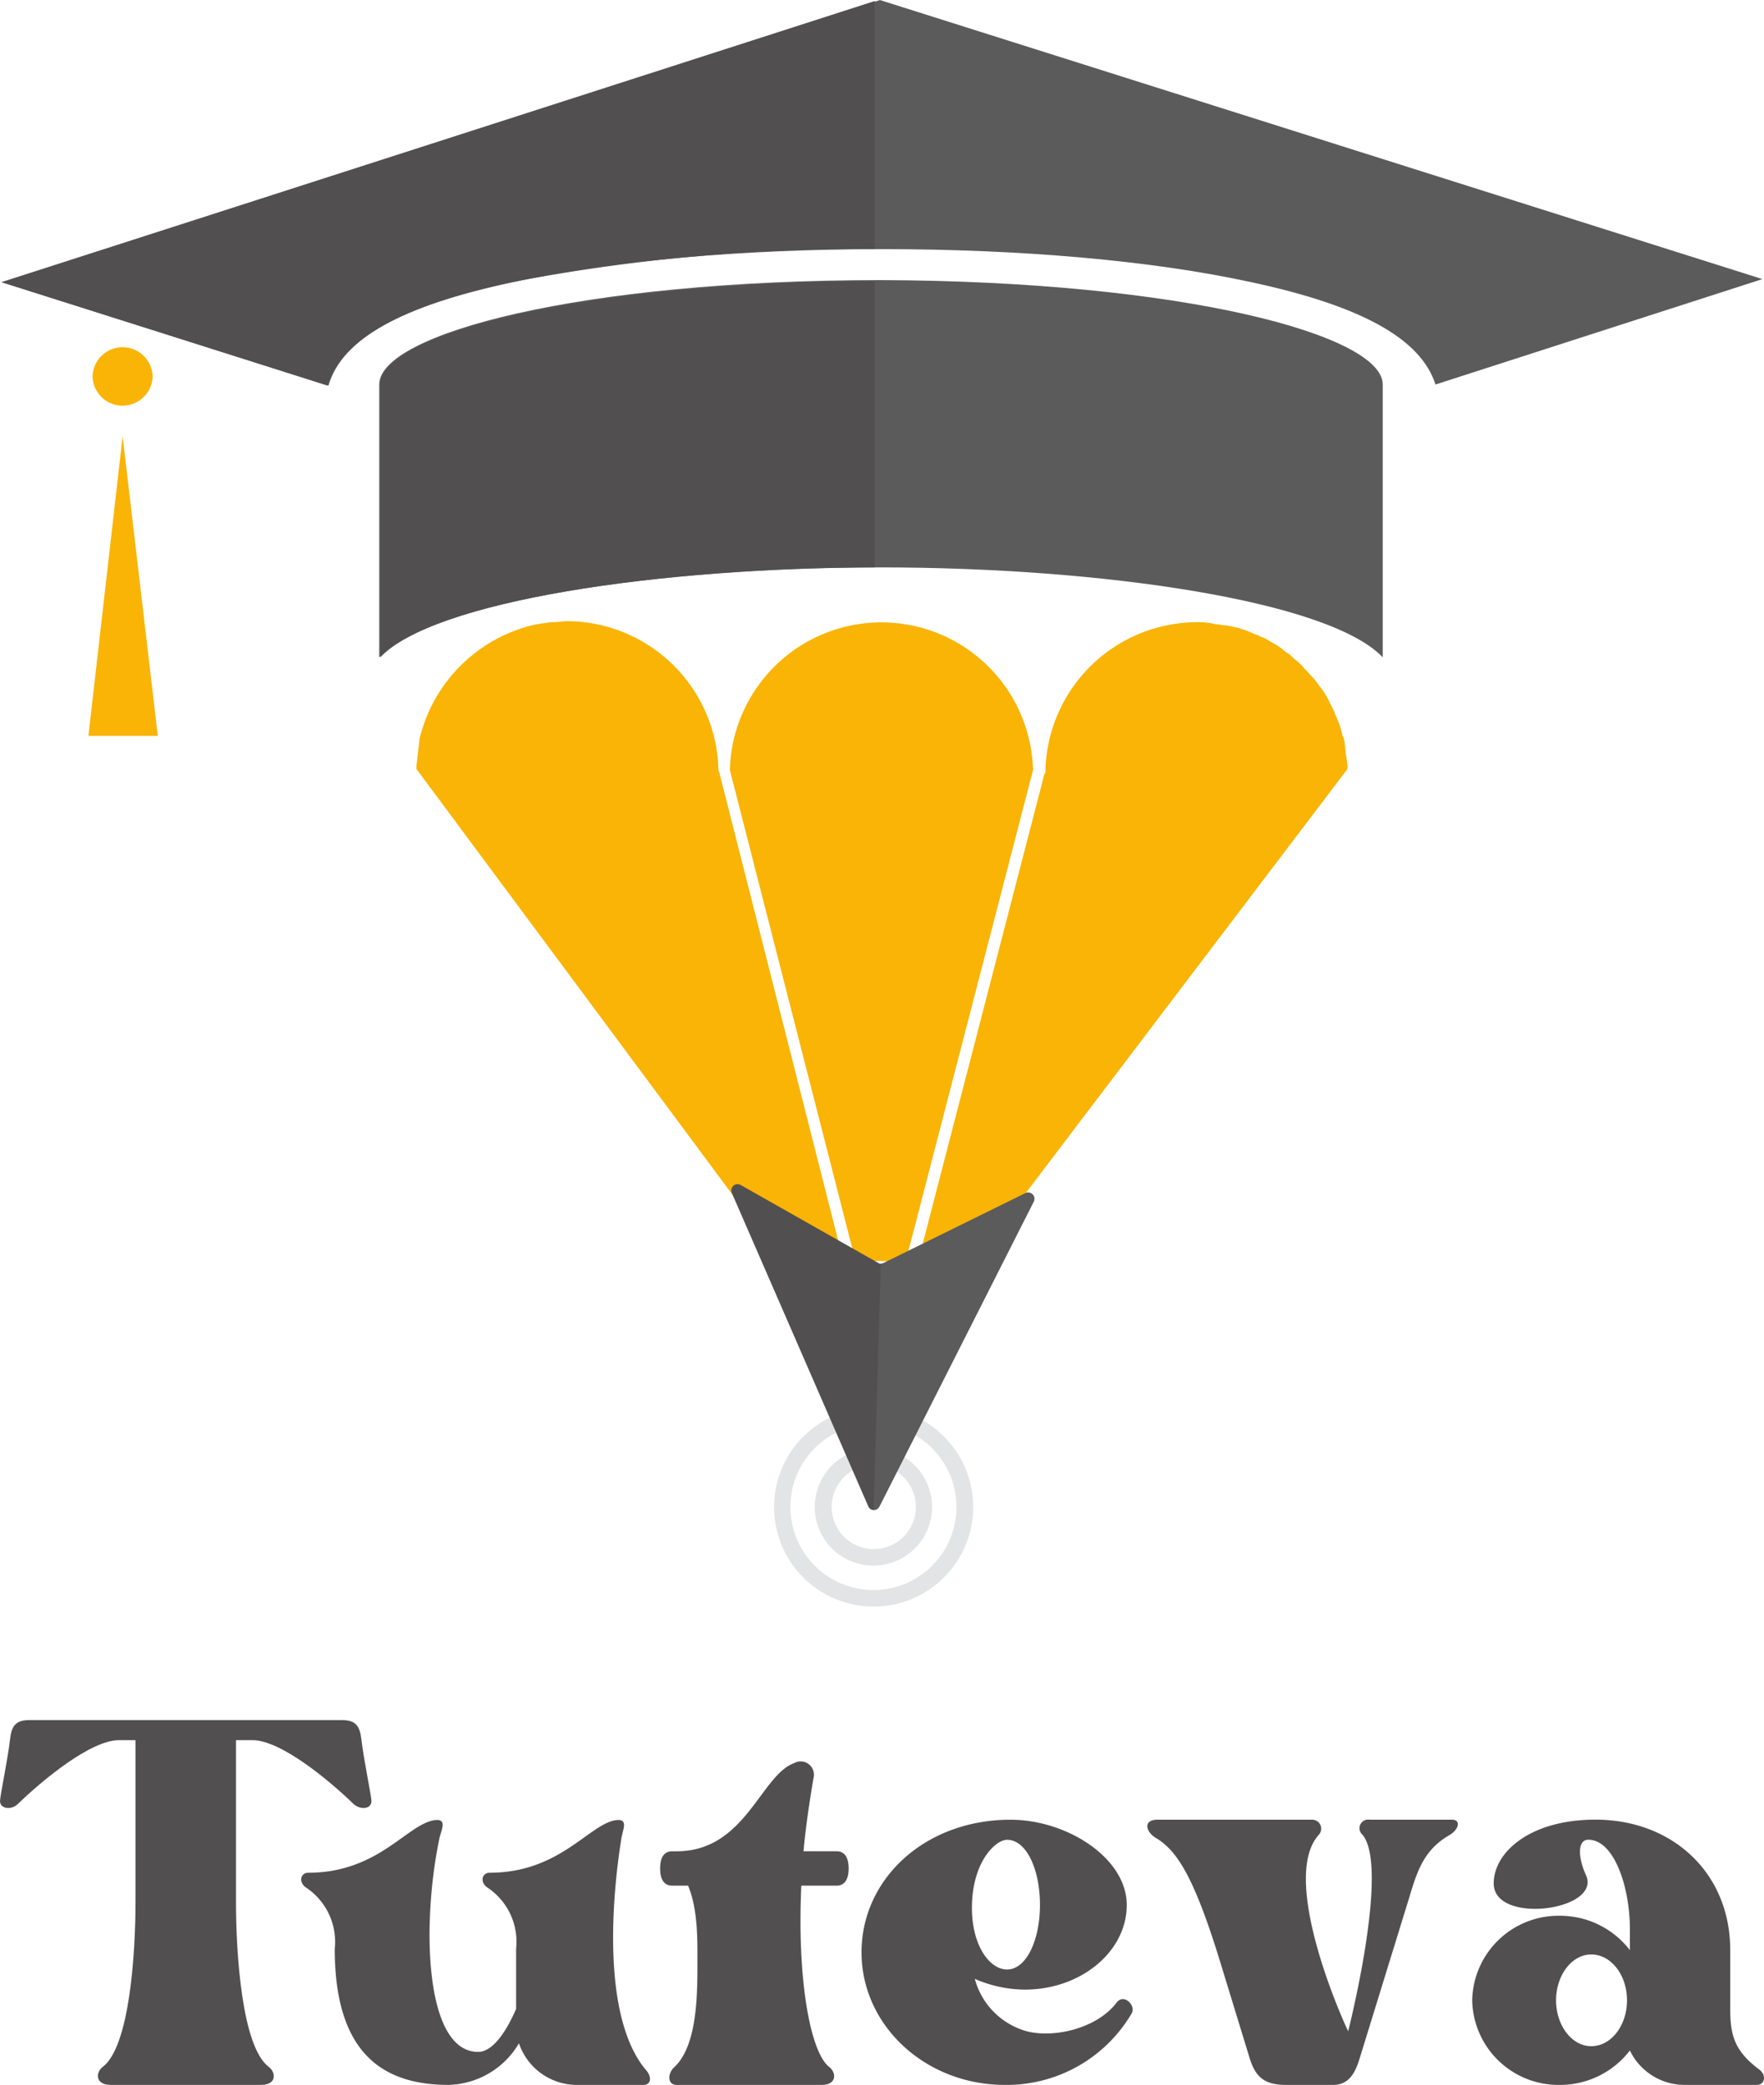 <svg xmlns="http://www.w3.org/2000/svg" xmlns:xlink="http://www.w3.org/1999/xlink" width="150" height="177.292" viewBox="0 0 150 177.292">
  <defs>
    <clipPath id="clip-path">
      <path id="Path_144" data-name="Path 144" d="M73,198H88v10.293H73Zm0,0" transform="translate(-73 -198)"/>
    </clipPath>
    <clipPath id="clip-path-2">
      <path id="Path_149" data-name="Path 149" d="M46.328,154.867h150V187.7h-150Zm0,0" transform="translate(-46.328 -154.867)"/>
    </clipPath>
    <clipPath id="clip-path-3">
      <path id="Path_154" data-name="Path 154" d="M46.328,154.867h76.68V187.7H46.328Zm0,0" transform="translate(-46.328 -154.867)"/>
    </clipPath>
    <clipPath id="clip-path-4">
      <path id="Path_159" data-name="Path 159" d="M74,204H86.5v12.5H74Zm0,0" transform="translate(-74 -204)"/>
    </clipPath>
    <clipPath id="clip-path-5">
      <path id="Path_158" data-name="Path 158" d="M91.334,243.191,65.6,215.916l27.275-25.732,25.732,27.275Zm0,0" transform="translate(-65.602 -190.184)"/>
    </clipPath>
    <clipPath id="clip-path-7">
      <path id="Path_163" data-name="Path 163" d="M72,202H92v20H72Zm0,0" transform="translate(-72 -202)"/>
    </clipPath>
    <clipPath id="clip-path-10">
      <path id="Path_167" data-name="Path 167" d="M71,195H98.5v30H71Zm0,0" transform="translate(-71 -195)"/>
    </clipPath>
    <clipPath id="clip-path-13">
      <path id="Path_171" data-name="Path 171" d="M76,195H91v30H76Zm0,0" transform="translate(-76 -195)"/>
    </clipPath>
  </defs>
  <g id="Group_253" data-name="Group 253" transform="translate(-108.949 -158.457)">
    <g id="Group_234" data-name="Group 234" transform="translate(108.949 158.457)">
      <g id="Group_231" data-name="Group 231" transform="translate(0 0)">
        <g id="Group_216" data-name="Group 216" transform="translate(66.68 107.832)" clip-path="url(#clip-path)">
          <path id="Path_143" data-name="Path 143" d="M84.965,200.781l-5.537,7.295-5.459-7.295a6.962,6.962,0,0,1,5.459-2.637A7.131,7.131,0,0,1,84.965,200.781Zm0,0" transform="translate(-71.547 -197.783)" fill="#5c5b5b"/>
        </g>
        <path id="Path_145" data-name="Path 145" d="M96.908,230.84a7.364,7.364,0,0,0-3.34,2.285L60.492,188.564V188.3l.264-2.285A13.088,13.088,0,0,1,70.7,176.26h.088c.352-.088.7-.088,1.055-.176H72.1c.439,0,.791-.088,1.23-.088a12.929,12.929,0,0,1,12.842,12.656c0,.088.088.176.088.264Zm0,0" transform="translate(-25.082 -123.174)" fill="#f9b406"/>
        <path id="Path_146" data-name="Path 146" d="M96.934,188.6,86.025,230.7a7.4,7.4,0,0,0-2.373-.352,12.176,12.176,0,0,0-1.768.176L71.152,188.6a12.895,12.895,0,0,1,25.781,0Zm0,0" transform="translate(-9.091 -123.121)" fill="#f9b406"/>
        <path id="Path_147" data-name="Path 147" d="M114.168,188.512,80.3,233.16a7.208,7.208,0,0,0-2.813-2.109l10.908-42.1a.323.323,0,0,0,.088-.264,12.935,12.935,0,0,1,12.842-12.656,5.8,5.8,0,0,1,1.23.088c.176,0,.264.088.439.088.264,0,.527.088.791.088.176,0,.352.088.527.088.264.088.449.088.713.176.176.088.352.088.527.176s.439.176.615.264.352.088.439.176c.176.088.439.176.615.264s.264.176.439.264.439.264.615.352c.088.088.264.176.352.264a2.67,2.67,0,0,0,.615.439l.264.264c.176.176.439.352.615.527l.264.264c.176.264.439.439.615.7l.176.176a4.83,4.83,0,0,1,.615.791l.088.088a5.913,5.913,0,0,1,.615.967l.527,1.055c.088.176.088.264.176.439s.176.439.264.615c.088.264.176.615.264.879a.323.323,0,0,0,.088.264,4.41,4.41,0,0,1,.176,1.055v.088l.088.615A4.313,4.313,0,0,1,114.168,188.512Zm0,0" transform="translate(0.412 -123.121)" fill="#f9b406"/>
        <g id="Group_217" data-name="Group 217" clip-path="url(#clip-path-2)">
          <path id="Path_148" data-name="Path 148" d="M196.109,178.6l-27.8,8.965c-1.23-3.867-6.24-6.68-15.654-8.7-8.447-1.846-19.619-2.813-31.406-2.813s-22.959.967-31.406,2.813c-9.5,2.021-14.521,4.834-15.664,8.789l-27.793-8.789,74.687-23.994Zm0,0" transform="translate(-46.246 -154.867)" fill="#5c5b5b"/>
        </g>
        <path id="Path_150" data-name="Path 150" d="M144.559,173.272v23.2c-4.58-4.834-24.023-7.646-42.666-7.646s-38.1,2.813-42.666,7.646v-23.2c0-4.307,17.148-8.877,42.666-8.877C127.488,164.482,144.559,169.053,144.559,173.272Zm0,0" transform="translate(-26.98 -140.576)" fill="#5c5b5b"/>
        <path id="Path_151" data-name="Path 151" d="M54.584,169.141a2.554,2.554,0,0,1-5.107,0,2.555,2.555,0,0,1,5.107,0Zm0,0" transform="translate(-41.606 -137.148)" fill="#f9b406"/>
        <path id="Path_152" data-name="Path 152" d="M55.234,195.191h-5.9l2.91-25.488Zm0,0" transform="translate(-41.816 -132.613)" fill="#f9b406"/>
        <g id="Group_218" data-name="Group 218" clip-path="url(#clip-path-3)">
          <path id="Path_153" data-name="Path 153" d="M120.631,154.9,46.383,178.809,74.088,187.6c1.23-3.955,6.25-6.768,15.664-8.789A155.465,155.465,0,0,1,120.631,176Zm0,0" transform="translate(-46.246 -154.814)" fill="#524f50"/>
        </g>
        <path id="Path_155" data-name="Path 155" d="M101.313,164.43c-25.166.088-42.051,4.57-42.051,8.789v23.2c4.482-4.746,23.574-7.646,42.051-7.646Zm0,0" transform="translate(-26.928 -140.523)" fill="#524f50"/>
        <g id="Group_221" data-name="Group 221" transform="translate(69.179 122.832)" clip-path="url(#clip-path-4)">
          <g id="Group_220" data-name="Group 220" transform="translate(-20.996 -34.541)" clip-path="url(#clip-path-5)">
            <g id="Group_219" data-name="Group 219" clip-path="url(#clip-path-5)">
              <path id="Path_156" data-name="Path 156" d="M78.888,214.1a4.987,4.987,0,1,0-4.844-5.137A4.974,4.974,0,0,0,78.888,214.1Zm.273-8.565a3.581,3.581,0,1,1-3.682,3.477A3.578,3.578,0,0,1,79.161,205.54Zm0,0" transform="translate(-52.941 -169.261)" fill="#e3e4e5"/>
            </g>
          </g>
        </g>
        <g id="Group_224" data-name="Group 224" transform="translate(64.179 117.832)" clip-path="url(#clip-path-7)">
          <g id="Group_223" data-name="Group 223" transform="translate(-15.996 -29.541)" clip-path="url(#clip-path-5)">
            <g id="Group_222" data-name="Group 222" clip-path="url(#clip-path-5)">
              <path id="Path_160" data-name="Path 160" d="M80.885,219.668a8.465,8.465,0,1,0-8.223-8.711A8.448,8.448,0,0,0,80.885,219.668Zm.42-15.518A7.059,7.059,0,1,1,74.049,211,7.046,7.046,0,0,1,81.3,204.151Zm0,0" transform="translate(-55.016 -171.348)" fill="#e3e4e5"/>
            </g>
          </g>
        </g>
        <g id="Group_227" data-name="Group 227" transform="translate(61.68 100.332)" clip-path="url(#clip-path-10)">
          <g id="Group_226" data-name="Group 226" transform="translate(-13.496 -12.041)" clip-path="url(#clip-path-5)">
            <g id="Group_225" data-name="Group 225" clip-path="url(#clip-path-5)">
              <path id="Path_164" data-name="Path 164" d="M82.848,222.534l-11.6-26.641a.536.536,0,0,1,.762-.674l11.67,6.611a.444.444,0,0,0,.488.02L96.2,195.923a.529.529,0,0,1,.713.713L83.785,222.563A.509.509,0,0,1,82.848,222.534Zm0,0" transform="translate(-57.203 -182.739)" fill="#524f50"/>
            </g>
          </g>
        </g>
        <g id="Group_230" data-name="Group 230" transform="translate(74.18 100.332)" clip-path="url(#clip-path-13)">
          <g id="Group_229" data-name="Group 229" transform="translate(-25.996 -12.041)" clip-path="url(#clip-path-5)">
            <g id="Group_228" data-name="Group 228" clip-path="url(#clip-path-5)">
              <path id="Path_168" data-name="Path 168" d="M88.934,195.5,76.9,201.425c-.078.02-.176.068-.244.039l-.615,20.928a.54.54,0,0,0,.508-.283l13.1-25.9A.524.524,0,0,0,88.934,195.5Zm0,0" transform="translate(-49.939 -182.314)" fill="#5c5b5b"/>
            </g>
          </g>
        </g>
      </g>
      <g id="Group_233" data-name="Group 233" transform="translate(0 146.269)">
        <g id="Group_200" data-name="Group 200" transform="translate(0 0)">
          <g id="Group_199" data-name="Group 199" transform="translate(0 0)">
            <g id="Group_198" data-name="Group 198">
              <path id="Path_137" data-name="Path 137" d="M29.681-47.754H3.107c-1.157,0-1.522.488-1.644,1.644-.184,1.647-.853,4.817-.853,5.242,0,.672.975.794,1.522.244,2.013-1.951,6.158-5.424,8.6-5.424h1.4v13.773c0,4.267-.488,12.313-2.8,14.02-.61.488-.61,1.522.672,1.522h12.8c1.341,0,1.282-1.035.672-1.522-2.316-1.707-2.8-9.753-2.8-14.02V-46.047h1.4c2.438,0,6.583,3.473,8.593,5.424.61.55,1.525.428,1.525-.244,0-.425-.672-3.595-.853-5.242C31.207-47.266,30.841-47.754,29.681-47.754Zm0,0" transform="translate(-0.609 47.754)" fill="#524f50"/>
            </g>
          </g>
        </g>
        <g id="Group_203" data-name="Group 203" transform="translate(25.611 8.496)">
          <g id="Group_202" data-name="Group 202" transform="translate(0 0)">
            <g id="Group_201" data-name="Group 201" transform="translate(0 0)">
              <path id="Path_138" data-name="Path 138" d="M27.246-35.577c.122-.791.672-1.766-.61-1.522-2.254.488-4.752,4.448-10.6,4.448-.61,0-.853.731-.244,1.219a5.537,5.537,0,0,1,2.5,5.242v5.12c-.791,1.826-1.951,3.654-3.229,3.654-4.57,0-4.814-10.91-3.292-18.162.184-.791.731-1.766-.547-1.522C8.9-36.612,6.465-32.651.613-32.651c-.61,0-.853.731-.244,1.219a5.537,5.537,0,0,1,2.5,5.242c0,9.019,4.208,11.579,9.694,11.579a7.155,7.155,0,0,0,5.971-3.536,5.2,5.2,0,0,0,5,3.536h5.608c.61,0,.731-.669.181-1.279C25.54-20.4,26.456-30.7,27.246-35.577Zm0,0" transform="translate(-0.016 37.137)" fill="#524f50"/>
            </g>
          </g>
        </g>
        <g id="Group_206" data-name="Group 206" transform="translate(56.133 3.527)">
          <g id="Group_205" data-name="Group 205" transform="translate(0 0)">
            <g id="Group_204" data-name="Group 204" transform="translate(0)">
              <path id="Path_139" data-name="Path 139" d="M14.992-35.72h-2.8c.181-2.01.488-4.083.85-6.218A1.13,1.13,0,0,0,11.4-43.216c-2.863,1.035-4.145,7.5-10,7.5H1.035C.244-35.72,0-35.048,0-34.257s.244,1.463,1.035,1.463H2.376c.853,2.01.794,4.755.794,6.34,0,2.62.059,7.19-1.951,9.081-.61.547-.61,1.522.181,1.522H13.714c1.341,0,1.279-1.035.669-1.522-1.644-1.282-2.742-7.559-2.376-15.421h2.985c.794,0,1.038-.672,1.038-1.463S15.786-35.72,14.992-35.72Zm0,0" transform="translate(0 43.347)" fill="#524f50"/>
            </g>
          </g>
        </g>
        <g id="Group_209" data-name="Group 209" transform="translate(73.259 8.472)">
          <g id="Group_208" data-name="Group 208" transform="translate(0 0)">
            <g id="Group_207" data-name="Group 207">
              <path id="Path_140" data-name="Path 140" d="M21.7-21.625c-1.707,2.254-5.424,3.048-7.681,2.438a6.321,6.321,0,0,1-4.386-4.448,10.693,10.693,0,0,0,4.264.913c4.755,0,8.656-3.229,8.656-7.193,0-4.02-5.12-7.252-9.872-7.252C5.364-37.168,0-32.11,0-25.892S5.424-14.617,12.191-14.617a12.326,12.326,0,0,0,10.788-6.093C23.345-21.382,22.307-22.416,21.7-21.625ZM12.373-35.461c1.644,0,2.8,2.5,2.8,5.546,0,2.988-1.16,5.486-2.8,5.486-1.463,0-2.985-2.01-2.985-5.242C9.387-33.57,11.4-35.461,12.373-35.461Zm0,0" transform="translate(0 37.168)" fill="#524f50"/>
            </g>
          </g>
        </g>
        <g id="Group_212" data-name="Group 212" transform="translate(97.562 8.472)">
          <g id="Group_211" data-name="Group 211" transform="translate(0 0)">
            <g id="Group_210" data-name="Group 210" transform="translate(0)">
              <path id="Path_141" data-name="Path 141" d="M25.9-37.168H18.89a.735.735,0,0,0-.61,1.282c2.316,2.8-1.219,16.7-1.219,16.7-.3-.55-5.911-12.923-2.5-16.7a.764.764,0,0,0-.61-1.282H.85c-1.279,0-.975,1.038-.184,1.525C2.434-34.608,3.9-32.476,6.151-25.161l2.5,8.168c.488,1.644,1.219,2.376,3.107,2.376h4.023c1.341,0,1.888-1.035,2.254-2.254L22.3-30.706c.672-2.254,1.282-3.961,3.414-5.18C26.508-36.374,26.63-37.168,25.9-37.168Zm0,0" transform="translate(0.019 37.168)" fill="#524f50"/>
            </g>
          </g>
        </g>
        <g id="Group_215" data-name="Group 215" transform="translate(125.187 8.472)">
          <g id="Group_214" data-name="Group 214" transform="translate(0 0)">
            <g id="Group_213" data-name="Group 213">
              <path id="Path_142" data-name="Path 142" d="M24.442-15.9c-2.135-1.585-2.5-2.926-2.5-5.18v-5c0-6.583-4.936-11.094-11.457-11.094-5.608,0-8.656,2.8-8.656,5.424,0,3.536,9.144,2.316,7.862-.669-.731-1.585-.731-3.048.184-3.048,2.194,0,3.532,4.023,3.532,7.559v1.829A7.494,7.494,0,0,0,7.437-29,7.337,7.337,0,0,0,0-21.807a7.337,7.337,0,0,0,7.437,7.19,7.494,7.494,0,0,0,5.971-2.926,5.165,5.165,0,0,0,4.573,2.926H24.2C24.867-14.617,25.052-15.408,24.442-15.9ZM10.119-17.909c-1.647,0-2.988-1.766-2.988-3.9s1.341-3.9,2.988-3.9c1.707,0,3.045,1.766,3.045,3.9S11.826-17.909,10.119-17.909Zm0,0" transform="translate(0 37.168)" fill="#524f50"/>
            </g>
          </g>
        </g>
      </g>
    </g>
  </g>
</svg>
